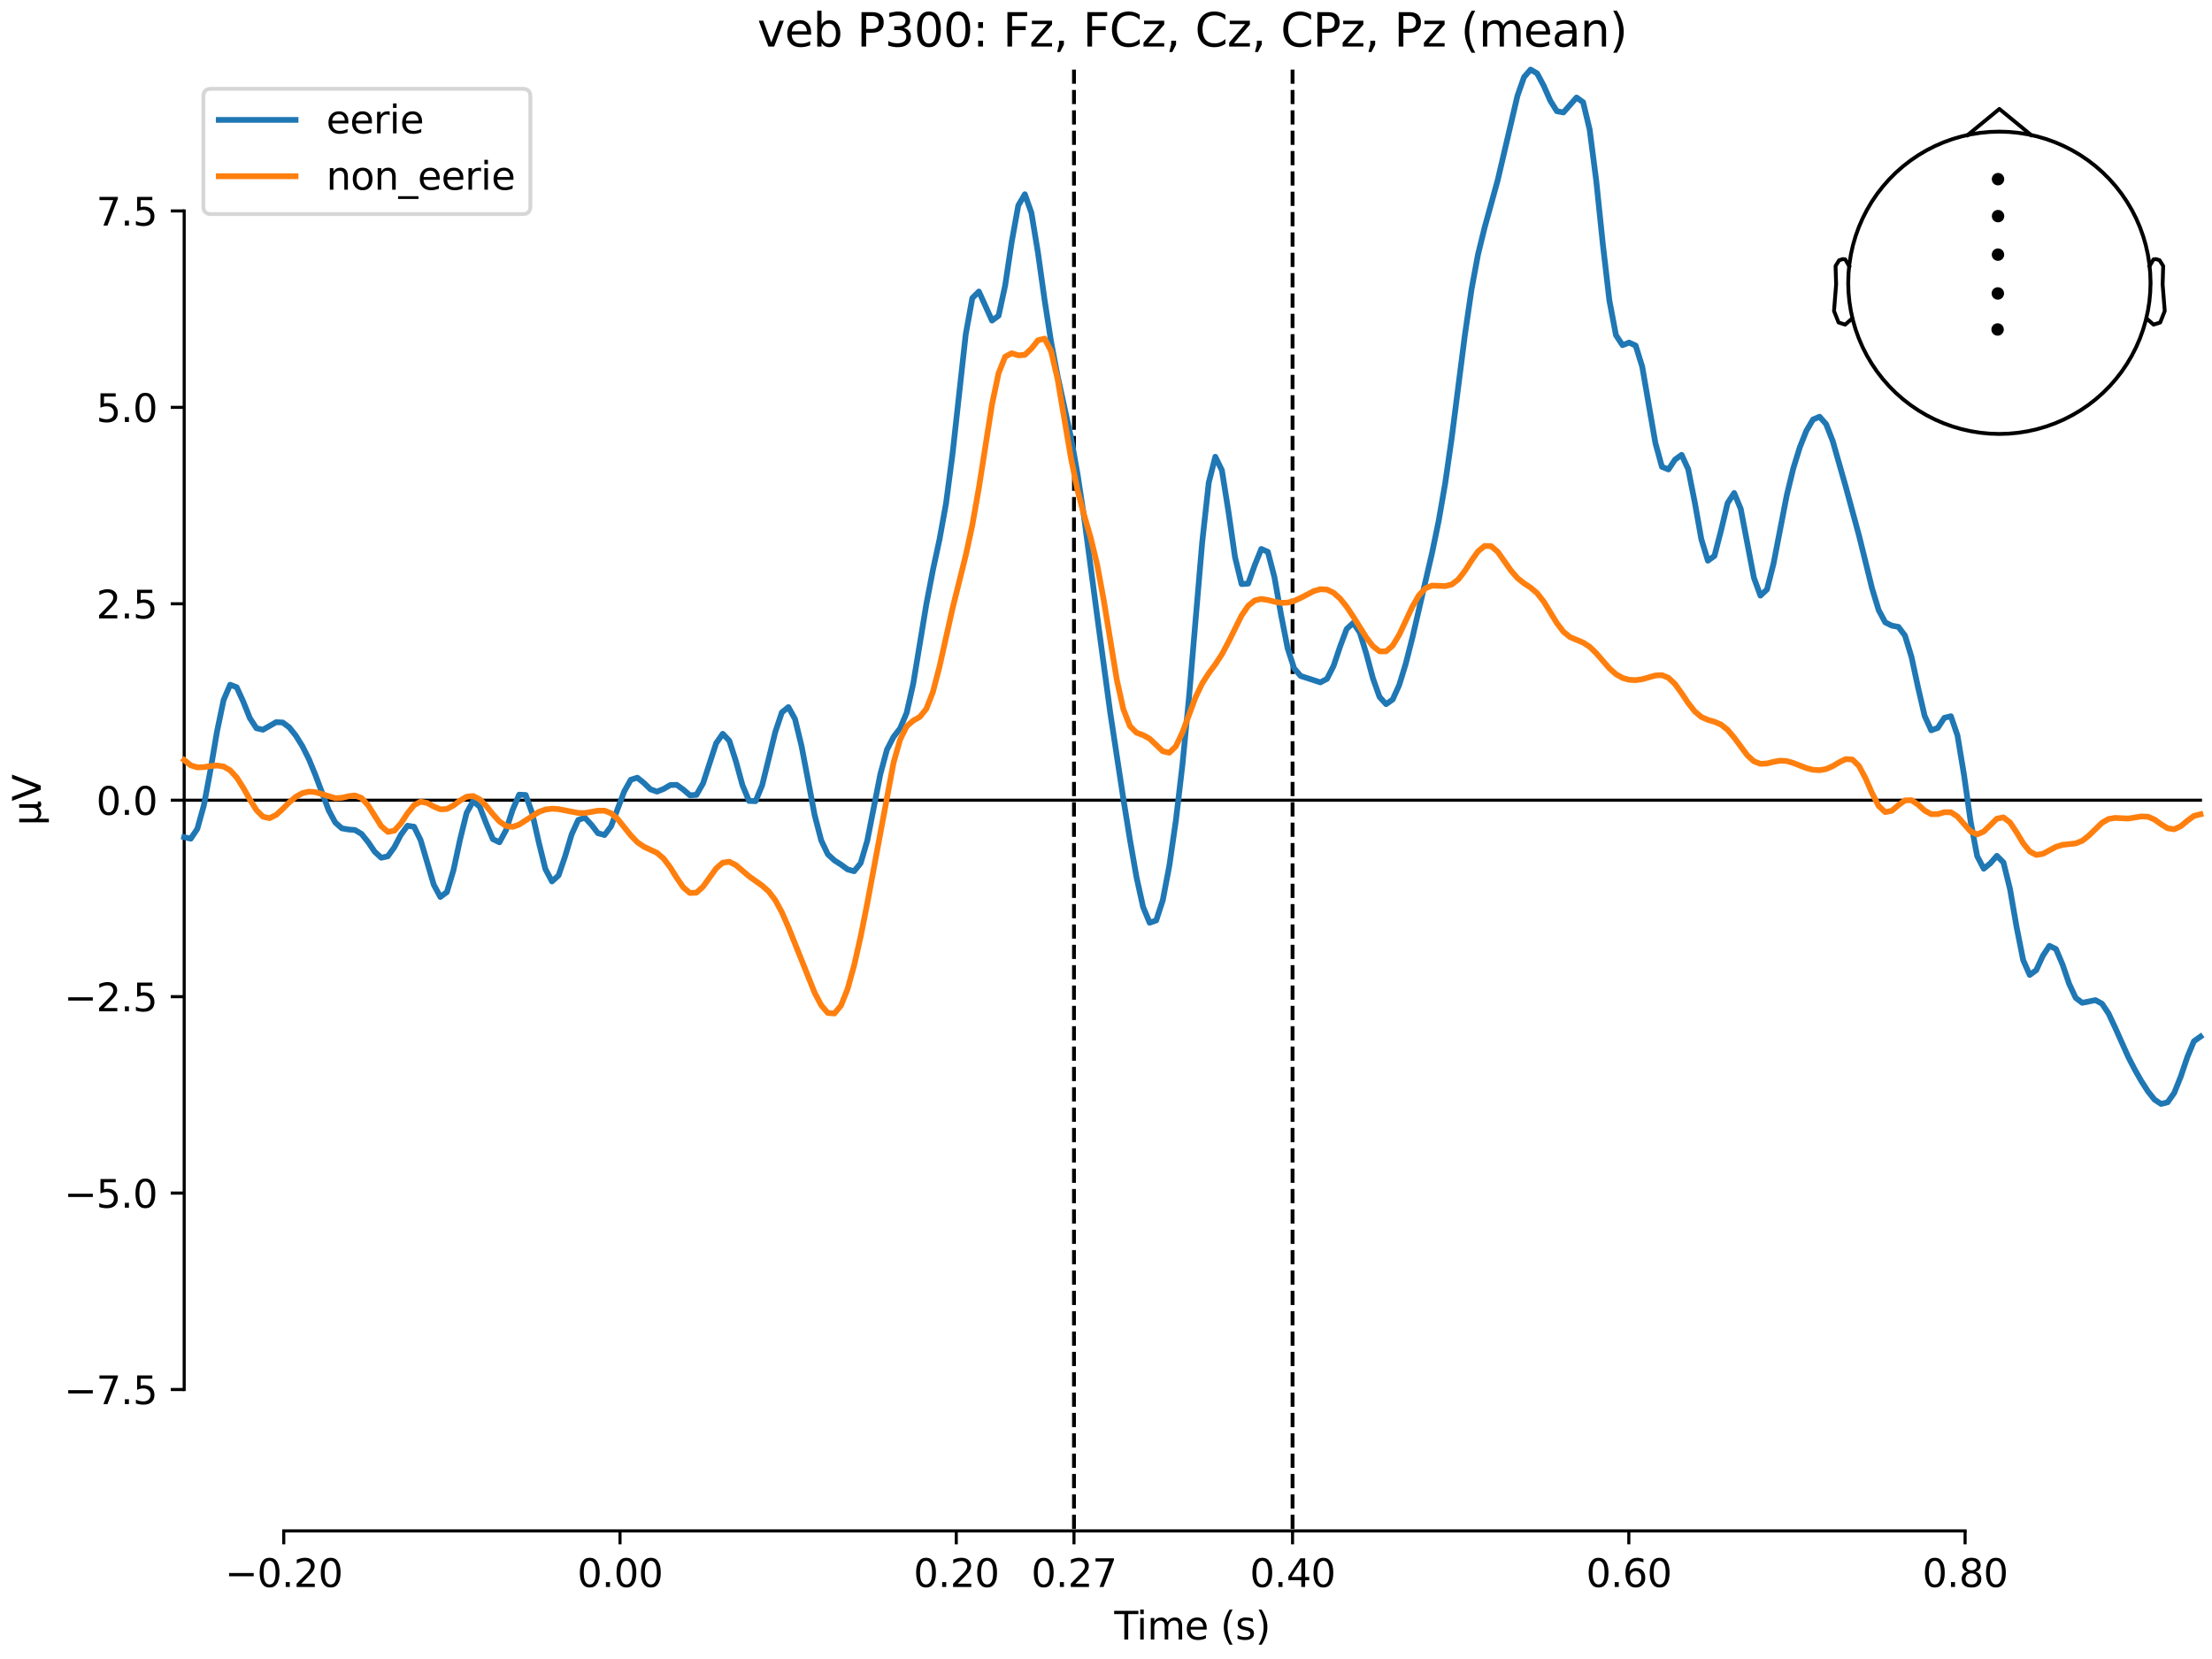 <?xml version="1.0" encoding="utf-8" standalone="no"?>
<!DOCTYPE svg PUBLIC "-//W3C//DTD SVG 1.1//EN"
  "http://www.w3.org/Graphics/SVG/1.1/DTD/svg11.dtd">
<svg xmlns:xlink="http://www.w3.org/1999/xlink" width="576pt" height="432pt" viewBox="0 0 576 432" xmlns="http://www.w3.org/2000/svg" version="1.1">
 <defs>
  <style type="text/css">*{stroke-linejoin: round; stroke-linecap: butt}</style>
 </defs>
 <g id="figure_1">
  <g id="patch_1">
   <path d="M 0 432 
L 576 432 
L 576 0 
L 0 0 
z
" style="fill: #ffffff"/>
  </g>
  <g id="axes_1">
   <g id="patch_2">
    <path d="M 47.961 398.644 
L 573 398.644 
L 573 18.118 
L 47.961 18.118 
L 47.961 398.644 
z
" style="fill: none; opacity: 0"/>
   </g>
   <g id="patch_3">
    <path d="M 47.961 361.828 
L 47.961 54.934 
" style="fill: none; stroke: #000000; stroke-width: 0.8; stroke-linejoin: miter; stroke-linecap: square"/>
   </g>
   <g id="LineCollection_1">
    <path d="M 279.662 18.118 
L 279.662 398.644 
" clip-path="url(#p886159ff89)" style="fill: none; stroke-dasharray: 3.7,1.6; stroke-dashoffset: 0; stroke: #000000"/>
    <path d="M 336.578 18.118 
L 336.578 398.644 
" clip-path="url(#p886159ff89)" style="fill: none; stroke-dasharray: 3.7,1.6; stroke-dashoffset: 0; stroke: #000000"/>
   </g>
   <g id="matplotlib.axis_1">
    <g id="xtick_1">
     <g id="line2d_1">
      <defs>
       <path id="m5754cf9b19" d="M 0 0 
L 0 3.5 
" style="stroke: #000000; stroke-width: 0.8"/>
      </defs>
      <g>
       <use xlink:href="#m5754cf9b19" x="73.888" y="398.644" style="stroke: #000000; stroke-width: 0.8"/>
      </g>
     </g>
     <g id="text_1">
      <!-- −0.20 -->
      <g transform="translate(58.566 413.242) scale(0.1 -0.1)">
       <defs>
        <path id="DejaVuSans-2212" d="M 678 2272 
L 4684 2272 
L 4684 1741 
L 678 1741 
L 678 2272 
z
" transform="scale(0.016)"/>
        <path id="DejaVuSans-30" d="M 2034 4250 
Q 1547 4250 1301 3770 
Q 1056 3291 1056 2328 
Q 1056 1369 1301 889 
Q 1547 409 2034 409 
Q 2525 409 2770 889 
Q 3016 1369 3016 2328 
Q 3016 3291 2770 3770 
Q 2525 4250 2034 4250 
z
M 2034 4750 
Q 2819 4750 3233 4129 
Q 3647 3509 3647 2328 
Q 3647 1150 3233 529 
Q 2819 -91 2034 -91 
Q 1250 -91 836 529 
Q 422 1150 422 2328 
Q 422 3509 836 4129 
Q 1250 4750 2034 4750 
z
" transform="scale(0.016)"/>
        <path id="DejaVuSans-2e" d="M 684 794 
L 1344 794 
L 1344 0 
L 684 0 
L 684 794 
z
" transform="scale(0.016)"/>
        <path id="DejaVuSans-32" d="M 1228 531 
L 3431 531 
L 3431 0 
L 469 0 
L 469 531 
Q 828 903 1448 1529 
Q 2069 2156 2228 2338 
Q 2531 2678 2651 2914 
Q 2772 3150 2772 3378 
Q 2772 3750 2511 3984 
Q 2250 4219 1831 4219 
Q 1534 4219 1204 4116 
Q 875 4013 500 3803 
L 500 4441 
Q 881 4594 1212 4672 
Q 1544 4750 1819 4750 
Q 2544 4750 2975 4387 
Q 3406 4025 3406 3419 
Q 3406 3131 3298 2873 
Q 3191 2616 2906 2266 
Q 2828 2175 2409 1742 
Q 1991 1309 1228 531 
z
" transform="scale(0.016)"/>
       </defs>
       <use xlink:href="#DejaVuSans-2212"/>
       <use xlink:href="#DejaVuSans-30" transform="translate(83.789 0)"/>
       <use xlink:href="#DejaVuSans-2e" transform="translate(147.412 0)"/>
       <use xlink:href="#DejaVuSans-32" transform="translate(179.199 0)"/>
       <use xlink:href="#DejaVuSans-30" transform="translate(242.822 0)"/>
      </g>
     </g>
    </g>
    <g id="xtick_2">
     <g id="line2d_2">
      <g>
       <use xlink:href="#m5754cf9b19" x="161.452" y="398.644" style="stroke: #000000; stroke-width: 0.8"/>
      </g>
     </g>
     <g id="text_2">
      <!-- 0.00 -->
      <g transform="translate(150.319 413.242) scale(0.1 -0.1)">
       <use xlink:href="#DejaVuSans-30"/>
       <use xlink:href="#DejaVuSans-2e" transform="translate(63.623 0)"/>
       <use xlink:href="#DejaVuSans-30" transform="translate(95.41 0)"/>
       <use xlink:href="#DejaVuSans-30" transform="translate(159.033 0)"/>
      </g>
     </g>
    </g>
    <g id="xtick_3">
     <g id="line2d_3">
      <g>
       <use xlink:href="#m5754cf9b19" x="249.015" y="398.644" style="stroke: #000000; stroke-width: 0.8"/>
      </g>
     </g>
     <g id="text_3">
      <!-- 0.20 -->
      <g transform="translate(237.882 413.242) scale(0.1 -0.1)">
       <use xlink:href="#DejaVuSans-30"/>
       <use xlink:href="#DejaVuSans-2e" transform="translate(63.623 0)"/>
       <use xlink:href="#DejaVuSans-32" transform="translate(95.41 0)"/>
       <use xlink:href="#DejaVuSans-30" transform="translate(159.033 0)"/>
      </g>
     </g>
    </g>
    <g id="xtick_4">
     <g id="line2d_4">
      <g>
       <use xlink:href="#m5754cf9b19" x="279.662" y="398.644" style="stroke: #000000; stroke-width: 0.8"/>
      </g>
     </g>
     <g id="text_4">
      <!-- 0.27 -->
      <g transform="translate(268.529 413.242) scale(0.1 -0.1)">
       <defs>
        <path id="DejaVuSans-37" d="M 525 4666 
L 3525 4666 
L 3525 4397 
L 1831 0 
L 1172 0 
L 2766 4134 
L 525 4134 
L 525 4666 
z
" transform="scale(0.016)"/>
       </defs>
       <use xlink:href="#DejaVuSans-30"/>
       <use xlink:href="#DejaVuSans-2e" transform="translate(63.623 0)"/>
       <use xlink:href="#DejaVuSans-32" transform="translate(95.41 0)"/>
       <use xlink:href="#DejaVuSans-37" transform="translate(159.033 0)"/>
      </g>
     </g>
    </g>
    <g id="xtick_5">
     <g id="line2d_5">
      <g>
       <use xlink:href="#m5754cf9b19" x="336.578" y="398.644" style="stroke: #000000; stroke-width: 0.8"/>
      </g>
     </g>
     <g id="text_5">
      <!-- 0.40 -->
      <g transform="translate(325.446 413.242) scale(0.1 -0.1)">
       <defs>
        <path id="DejaVuSans-34" d="M 2419 4116 
L 825 1625 
L 2419 1625 
L 2419 4116 
z
M 2253 4666 
L 3047 4666 
L 3047 1625 
L 3713 1625 
L 3713 1100 
L 3047 1100 
L 3047 0 
L 2419 0 
L 2419 1100 
L 313 1100 
L 313 1709 
L 2253 4666 
z
" transform="scale(0.016)"/>
       </defs>
       <use xlink:href="#DejaVuSans-30"/>
       <use xlink:href="#DejaVuSans-2e" transform="translate(63.623 0)"/>
       <use xlink:href="#DejaVuSans-34" transform="translate(95.41 0)"/>
       <use xlink:href="#DejaVuSans-30" transform="translate(159.033 0)"/>
      </g>
     </g>
    </g>
    <g id="xtick_6">
     <g id="line2d_6">
      <g>
       <use xlink:href="#m5754cf9b19" x="424.142" y="398.644" style="stroke: #000000; stroke-width: 0.8"/>
      </g>
     </g>
     <g id="text_6">
      <!-- 0.60 -->
      <g transform="translate(413.009 413.242) scale(0.1 -0.1)">
       <defs>
        <path id="DejaVuSans-36" d="M 2113 2584 
Q 1688 2584 1439 2293 
Q 1191 2003 1191 1497 
Q 1191 994 1439 701 
Q 1688 409 2113 409 
Q 2538 409 2786 701 
Q 3034 994 3034 1497 
Q 3034 2003 2786 2293 
Q 2538 2584 2113 2584 
z
M 3366 4563 
L 3366 3988 
Q 3128 4100 2886 4159 
Q 2644 4219 2406 4219 
Q 1781 4219 1451 3797 
Q 1122 3375 1075 2522 
Q 1259 2794 1537 2939 
Q 1816 3084 2150 3084 
Q 2853 3084 3261 2657 
Q 3669 2231 3669 1497 
Q 3669 778 3244 343 
Q 2819 -91 2113 -91 
Q 1303 -91 875 529 
Q 447 1150 447 2328 
Q 447 3434 972 4092 
Q 1497 4750 2381 4750 
Q 2619 4750 2861 4703 
Q 3103 4656 3366 4563 
z
" transform="scale(0.016)"/>
       </defs>
       <use xlink:href="#DejaVuSans-30"/>
       <use xlink:href="#DejaVuSans-2e" transform="translate(63.623 0)"/>
       <use xlink:href="#DejaVuSans-36" transform="translate(95.41 0)"/>
       <use xlink:href="#DejaVuSans-30" transform="translate(159.033 0)"/>
      </g>
     </g>
    </g>
    <g id="xtick_7">
     <g id="line2d_7">
      <g>
       <use xlink:href="#m5754cf9b19" x="511.705" y="398.644" style="stroke: #000000; stroke-width: 0.8"/>
      </g>
     </g>
     <g id="text_7">
      <!-- 0.80 -->
      <g transform="translate(500.573 413.242) scale(0.1 -0.1)">
       <defs>
        <path id="DejaVuSans-38" d="M 2034 2216 
Q 1584 2216 1326 1975 
Q 1069 1734 1069 1313 
Q 1069 891 1326 650 
Q 1584 409 2034 409 
Q 2484 409 2743 651 
Q 3003 894 3003 1313 
Q 3003 1734 2745 1975 
Q 2488 2216 2034 2216 
z
M 1403 2484 
Q 997 2584 770 2862 
Q 544 3141 544 3541 
Q 544 4100 942 4425 
Q 1341 4750 2034 4750 
Q 2731 4750 3128 4425 
Q 3525 4100 3525 3541 
Q 3525 3141 3298 2862 
Q 3072 2584 2669 2484 
Q 3125 2378 3379 2068 
Q 3634 1759 3634 1313 
Q 3634 634 3220 271 
Q 2806 -91 2034 -91 
Q 1263 -91 848 271 
Q 434 634 434 1313 
Q 434 1759 690 2068 
Q 947 2378 1403 2484 
z
M 1172 3481 
Q 1172 3119 1398 2916 
Q 1625 2713 2034 2713 
Q 2441 2713 2670 2916 
Q 2900 3119 2900 3481 
Q 2900 3844 2670 4047 
Q 2441 4250 2034 4250 
Q 1625 4250 1398 4047 
Q 1172 3844 1172 3481 
z
" transform="scale(0.016)"/>
       </defs>
       <use xlink:href="#DejaVuSans-30"/>
       <use xlink:href="#DejaVuSans-2e" transform="translate(63.623 0)"/>
       <use xlink:href="#DejaVuSans-38" transform="translate(95.41 0)"/>
       <use xlink:href="#DejaVuSans-30" transform="translate(159.033 0)"/>
      </g>
     </g>
    </g>
    <g id="text_8">
     <!-- Time (s) -->
     <g transform="translate(290.152 426.92) scale(0.1 -0.1)">
      <defs>
       <path id="DejaVuSans-54" d="M -19 4666 
L 3928 4666 
L 3928 4134 
L 2272 4134 
L 2272 0 
L 1638 0 
L 1638 4134 
L -19 4134 
L -19 4666 
z
" transform="scale(0.016)"/>
       <path id="DejaVuSans-69" d="M 603 3500 
L 1178 3500 
L 1178 0 
L 603 0 
L 603 3500 
z
M 603 4863 
L 1178 4863 
L 1178 4134 
L 603 4134 
L 603 4863 
z
" transform="scale(0.016)"/>
       <path id="DejaVuSans-6d" d="M 3328 2828 
Q 3544 3216 3844 3400 
Q 4144 3584 4550 3584 
Q 5097 3584 5394 3201 
Q 5691 2819 5691 2113 
L 5691 0 
L 5113 0 
L 5113 2094 
Q 5113 2597 4934 2840 
Q 4756 3084 4391 3084 
Q 3944 3084 3684 2787 
Q 3425 2491 3425 1978 
L 3425 0 
L 2847 0 
L 2847 2094 
Q 2847 2600 2669 2842 
Q 2491 3084 2119 3084 
Q 1678 3084 1418 2786 
Q 1159 2488 1159 1978 
L 1159 0 
L 581 0 
L 581 3500 
L 1159 3500 
L 1159 2956 
Q 1356 3278 1631 3431 
Q 1906 3584 2284 3584 
Q 2666 3584 2933 3390 
Q 3200 3197 3328 2828 
z
" transform="scale(0.016)"/>
       <path id="DejaVuSans-65" d="M 3597 1894 
L 3597 1613 
L 953 1613 
Q 991 1019 1311 708 
Q 1631 397 2203 397 
Q 2534 397 2845 478 
Q 3156 559 3463 722 
L 3463 178 
Q 3153 47 2828 -22 
Q 2503 -91 2169 -91 
Q 1331 -91 842 396 
Q 353 884 353 1716 
Q 353 2575 817 3079 
Q 1281 3584 2069 3584 
Q 2775 3584 3186 3129 
Q 3597 2675 3597 1894 
z
M 3022 2063 
Q 3016 2534 2758 2815 
Q 2500 3097 2075 3097 
Q 1594 3097 1305 2825 
Q 1016 2553 972 2059 
L 3022 2063 
z
" transform="scale(0.016)"/>
       <path id="DejaVuSans-20" transform="scale(0.016)"/>
       <path id="DejaVuSans-28" d="M 1984 4856 
Q 1566 4138 1362 3434 
Q 1159 2731 1159 2009 
Q 1159 1288 1364 580 
Q 1569 -128 1984 -844 
L 1484 -844 
Q 1016 -109 783 600 
Q 550 1309 550 2009 
Q 550 2706 781 3412 
Q 1013 4119 1484 4856 
L 1984 4856 
z
" transform="scale(0.016)"/>
       <path id="DejaVuSans-73" d="M 2834 3397 
L 2834 2853 
Q 2591 2978 2328 3040 
Q 2066 3103 1784 3103 
Q 1356 3103 1142 2972 
Q 928 2841 928 2578 
Q 928 2378 1081 2264 
Q 1234 2150 1697 2047 
L 1894 2003 
Q 2506 1872 2764 1633 
Q 3022 1394 3022 966 
Q 3022 478 2636 193 
Q 2250 -91 1575 -91 
Q 1294 -91 989 -36 
Q 684 19 347 128 
L 347 722 
Q 666 556 975 473 
Q 1284 391 1588 391 
Q 1994 391 2212 530 
Q 2431 669 2431 922 
Q 2431 1156 2273 1281 
Q 2116 1406 1581 1522 
L 1381 1569 
Q 847 1681 609 1914 
Q 372 2147 372 2553 
Q 372 3047 722 3315 
Q 1072 3584 1716 3584 
Q 2034 3584 2315 3537 
Q 2597 3491 2834 3397 
z
" transform="scale(0.016)"/>
       <path id="DejaVuSans-29" d="M 513 4856 
L 1013 4856 
Q 1481 4119 1714 3412 
Q 1947 2706 1947 2009 
Q 1947 1309 1714 600 
Q 1481 -109 1013 -844 
L 513 -844 
Q 928 -128 1133 580 
Q 1338 1288 1338 2009 
Q 1338 2731 1133 3434 
Q 928 4138 513 4856 
z
" transform="scale(0.016)"/>
      </defs>
      <use xlink:href="#DejaVuSans-54"/>
      <use xlink:href="#DejaVuSans-69" transform="translate(57.959 0)"/>
      <use xlink:href="#DejaVuSans-6d" transform="translate(85.742 0)"/>
      <use xlink:href="#DejaVuSans-65" transform="translate(183.154 0)"/>
      <use xlink:href="#DejaVuSans-20" transform="translate(244.678 0)"/>
      <use xlink:href="#DejaVuSans-28" transform="translate(276.465 0)"/>
      <use xlink:href="#DejaVuSans-73" transform="translate(315.479 0)"/>
      <use xlink:href="#DejaVuSans-29" transform="translate(367.578 0)"/>
     </g>
    </g>
   </g>
   <g id="matplotlib.axis_2">
    <g id="ytick_1">
     <g id="line2d_8">
      <defs>
       <path id="m8821149fb8" d="M 0 0 
L -3.5 0 
" style="stroke: #000000; stroke-width: 0.8"/>
      </defs>
      <g>
       <use xlink:href="#m8821149fb8" x="47.961" y="361.828" style="stroke: #000000; stroke-width: 0.8"/>
      </g>
     </g>
     <g id="text_9">
      <!-- −7.5 -->
      <g transform="translate(16.678 365.628) scale(0.1 -0.1)">
       <defs>
        <path id="DejaVuSans-35" d="M 691 4666 
L 3169 4666 
L 3169 4134 
L 1269 4134 
L 1269 2991 
Q 1406 3038 1543 3061 
Q 1681 3084 1819 3084 
Q 2600 3084 3056 2656 
Q 3513 2228 3513 1497 
Q 3513 744 3044 326 
Q 2575 -91 1722 -91 
Q 1428 -91 1123 -41 
Q 819 9 494 109 
L 494 744 
Q 775 591 1075 516 
Q 1375 441 1709 441 
Q 2250 441 2565 725 
Q 2881 1009 2881 1497 
Q 2881 1984 2565 2268 
Q 2250 2553 1709 2553 
Q 1456 2553 1204 2497 
Q 953 2441 691 2322 
L 691 4666 
z
" transform="scale(0.016)"/>
       </defs>
       <use xlink:href="#DejaVuSans-2212"/>
       <use xlink:href="#DejaVuSans-37" transform="translate(83.789 0)"/>
       <use xlink:href="#DejaVuSans-2e" transform="translate(147.412 0)"/>
       <use xlink:href="#DejaVuSans-35" transform="translate(179.199 0)"/>
      </g>
     </g>
    </g>
    <g id="ytick_2">
     <g id="line2d_9">
      <g>
       <use xlink:href="#m8821149fb8" x="47.961" y="310.679" style="stroke: #000000; stroke-width: 0.8"/>
      </g>
     </g>
     <g id="text_10">
      <!-- −5.0 -->
      <g transform="translate(16.678 314.478) scale(0.1 -0.1)">
       <use xlink:href="#DejaVuSans-2212"/>
       <use xlink:href="#DejaVuSans-35" transform="translate(83.789 0)"/>
       <use xlink:href="#DejaVuSans-2e" transform="translate(147.412 0)"/>
       <use xlink:href="#DejaVuSans-30" transform="translate(179.199 0)"/>
      </g>
     </g>
    </g>
    <g id="ytick_3">
     <g id="line2d_10">
      <g>
       <use xlink:href="#m8821149fb8" x="47.961" y="259.53" style="stroke: #000000; stroke-width: 0.8"/>
      </g>
     </g>
     <g id="text_11">
      <!-- −2.5 -->
      <g transform="translate(16.678 263.329) scale(0.1 -0.1)">
       <use xlink:href="#DejaVuSans-2212"/>
       <use xlink:href="#DejaVuSans-32" transform="translate(83.789 0)"/>
       <use xlink:href="#DejaVuSans-2e" transform="translate(147.412 0)"/>
       <use xlink:href="#DejaVuSans-35" transform="translate(179.199 0)"/>
      </g>
     </g>
    </g>
    <g id="ytick_4">
     <g id="line2d_11">
      <g>
       <use xlink:href="#m8821149fb8" x="47.961" y="208.381" style="stroke: #000000; stroke-width: 0.8"/>
      </g>
     </g>
     <g id="text_12">
      <!-- 0.0 -->
      <g transform="translate(25.058 212.18) scale(0.1 -0.1)">
       <use xlink:href="#DejaVuSans-30"/>
       <use xlink:href="#DejaVuSans-2e" transform="translate(63.623 0)"/>
       <use xlink:href="#DejaVuSans-30" transform="translate(95.41 0)"/>
      </g>
     </g>
    </g>
    <g id="ytick_5">
     <g id="line2d_12">
      <g>
       <use xlink:href="#m8821149fb8" x="47.961" y="157.232" style="stroke: #000000; stroke-width: 0.8"/>
      </g>
     </g>
     <g id="text_13">
      <!-- 2.5 -->
      <g transform="translate(25.058 161.031) scale(0.1 -0.1)">
       <use xlink:href="#DejaVuSans-32"/>
       <use xlink:href="#DejaVuSans-2e" transform="translate(63.623 0)"/>
       <use xlink:href="#DejaVuSans-35" transform="translate(95.41 0)"/>
      </g>
     </g>
    </g>
    <g id="ytick_6">
     <g id="line2d_13">
      <g>
       <use xlink:href="#m8821149fb8" x="47.961" y="106.083" style="stroke: #000000; stroke-width: 0.8"/>
      </g>
     </g>
     <g id="text_14">
      <!-- 5.0 -->
      <g transform="translate(25.058 109.882) scale(0.1 -0.1)">
       <use xlink:href="#DejaVuSans-35"/>
       <use xlink:href="#DejaVuSans-2e" transform="translate(63.623 0)"/>
       <use xlink:href="#DejaVuSans-30" transform="translate(95.41 0)"/>
      </g>
     </g>
    </g>
    <g id="ytick_7">
     <g id="line2d_14">
      <g>
       <use xlink:href="#m8821149fb8" x="47.961" y="54.934" style="stroke: #000000; stroke-width: 0.8"/>
      </g>
     </g>
     <g id="text_15">
      <!-- 7.5 -->
      <g transform="translate(25.058 58.733) scale(0.1 -0.1)">
       <use xlink:href="#DejaVuSans-37"/>
       <use xlink:href="#DejaVuSans-2e" transform="translate(63.623 0)"/>
       <use xlink:href="#DejaVuSans-35" transform="translate(95.41 0)"/>
      </g>
     </g>
    </g>
    <g id="text_16">
     <!-- µV -->
     <g transform="translate(10.599 214.982) rotate(-90) scale(0.1 -0.1)">
      <defs>
       <path id="DejaVuSans-b5" d="M 544 -1331 
L 544 3500 
L 1119 3500 
L 1119 1325 
Q 1119 872 1334 640 
Q 1550 409 1972 409 
Q 2434 409 2667 671 
Q 2900 934 2900 1459 
L 2900 3500 
L 3475 3500 
L 3475 806 
Q 3475 619 3529 530 
Q 3584 441 3700 441 
Q 3728 441 3778 458 
Q 3828 475 3916 513 
L 3916 50 
Q 3788 -22 3673 -56 
Q 3559 -91 3450 -91 
Q 3234 -91 3106 31 
Q 2978 153 2931 403 
Q 2775 156 2548 32 
Q 2322 -91 2016 -91 
Q 1697 -91 1473 31 
Q 1250 153 1119 397 
L 1119 -1331 
L 544 -1331 
z
" transform="scale(0.016)"/>
       <path id="DejaVuSans-56" d="M 1831 0 
L 50 4666 
L 709 4666 
L 2188 738 
L 3669 4666 
L 4325 4666 
L 2547 0 
L 1831 0 
z
" transform="scale(0.016)"/>
      </defs>
      <use xlink:href="#DejaVuSans-b5"/>
      <use xlink:href="#DejaVuSans-56" transform="translate(63.623 0)"/>
     </g>
    </g>
   </g>
   <g id="patch_4">
    <path d="M 73.888 398.644 
L 511.705 398.644 
" style="fill: none; stroke: #000000; stroke-width: 0.8; stroke-linejoin: miter; stroke-linecap: square"/>
   </g>
   <g id="patch_5">
    <path d="M 47.961 208.381 
L 573 208.381 
" style="fill: none; stroke: #000000; stroke-width: 0.8; stroke-linejoin: miter; stroke-linecap: square"/>
   </g>
   <g id="text_17">
    <!-- veb P300: Fz, FCz, Cz, CPz, Pz (mean) -->
    <g transform="translate(197.212 12.118) scale(0.12 -0.12)">
     <defs>
      <path id="DejaVuSans-76" d="M 191 3500 
L 800 3500 
L 1894 563 
L 2988 3500 
L 3597 3500 
L 2284 0 
L 1503 0 
L 191 3500 
z
" transform="scale(0.016)"/>
      <path id="DejaVuSans-62" d="M 3116 1747 
Q 3116 2381 2855 2742 
Q 2594 3103 2138 3103 
Q 1681 3103 1420 2742 
Q 1159 2381 1159 1747 
Q 1159 1113 1420 752 
Q 1681 391 2138 391 
Q 2594 391 2855 752 
Q 3116 1113 3116 1747 
z
M 1159 2969 
Q 1341 3281 1617 3432 
Q 1894 3584 2278 3584 
Q 2916 3584 3314 3078 
Q 3713 2572 3713 1747 
Q 3713 922 3314 415 
Q 2916 -91 2278 -91 
Q 1894 -91 1617 61 
Q 1341 213 1159 525 
L 1159 0 
L 581 0 
L 581 4863 
L 1159 4863 
L 1159 2969 
z
" transform="scale(0.016)"/>
      <path id="DejaVuSans-50" d="M 1259 4147 
L 1259 2394 
L 2053 2394 
Q 2494 2394 2734 2622 
Q 2975 2850 2975 3272 
Q 2975 3691 2734 3919 
Q 2494 4147 2053 4147 
L 1259 4147 
z
M 628 4666 
L 2053 4666 
Q 2838 4666 3239 4311 
Q 3641 3956 3641 3272 
Q 3641 2581 3239 2228 
Q 2838 1875 2053 1875 
L 1259 1875 
L 1259 0 
L 628 0 
L 628 4666 
z
" transform="scale(0.016)"/>
      <path id="DejaVuSans-33" d="M 2597 2516 
Q 3050 2419 3304 2112 
Q 3559 1806 3559 1356 
Q 3559 666 3084 287 
Q 2609 -91 1734 -91 
Q 1441 -91 1130 -33 
Q 819 25 488 141 
L 488 750 
Q 750 597 1062 519 
Q 1375 441 1716 441 
Q 2309 441 2620 675 
Q 2931 909 2931 1356 
Q 2931 1769 2642 2001 
Q 2353 2234 1838 2234 
L 1294 2234 
L 1294 2753 
L 1863 2753 
Q 2328 2753 2575 2939 
Q 2822 3125 2822 3475 
Q 2822 3834 2567 4026 
Q 2313 4219 1838 4219 
Q 1578 4219 1281 4162 
Q 984 4106 628 3988 
L 628 4550 
Q 988 4650 1302 4700 
Q 1616 4750 1894 4750 
Q 2613 4750 3031 4423 
Q 3450 4097 3450 3541 
Q 3450 3153 3228 2886 
Q 3006 2619 2597 2516 
z
" transform="scale(0.016)"/>
      <path id="DejaVuSans-3a" d="M 750 794 
L 1409 794 
L 1409 0 
L 750 0 
L 750 794 
z
M 750 3309 
L 1409 3309 
L 1409 2516 
L 750 2516 
L 750 3309 
z
" transform="scale(0.016)"/>
      <path id="DejaVuSans-46" d="M 628 4666 
L 3309 4666 
L 3309 4134 
L 1259 4134 
L 1259 2759 
L 3109 2759 
L 3109 2228 
L 1259 2228 
L 1259 0 
L 628 0 
L 628 4666 
z
" transform="scale(0.016)"/>
      <path id="DejaVuSans-7a" d="M 353 3500 
L 3084 3500 
L 3084 2975 
L 922 459 
L 3084 459 
L 3084 0 
L 275 0 
L 275 525 
L 2438 3041 
L 353 3041 
L 353 3500 
z
" transform="scale(0.016)"/>
      <path id="DejaVuSans-2c" d="M 750 794 
L 1409 794 
L 1409 256 
L 897 -744 
L 494 -744 
L 750 256 
L 750 794 
z
" transform="scale(0.016)"/>
      <path id="DejaVuSans-43" d="M 4122 4306 
L 4122 3641 
Q 3803 3938 3442 4084 
Q 3081 4231 2675 4231 
Q 1875 4231 1450 3742 
Q 1025 3253 1025 2328 
Q 1025 1406 1450 917 
Q 1875 428 2675 428 
Q 3081 428 3442 575 
Q 3803 722 4122 1019 
L 4122 359 
Q 3791 134 3420 21 
Q 3050 -91 2638 -91 
Q 1578 -91 968 557 
Q 359 1206 359 2328 
Q 359 3453 968 4101 
Q 1578 4750 2638 4750 
Q 3056 4750 3426 4639 
Q 3797 4528 4122 4306 
z
" transform="scale(0.016)"/>
      <path id="DejaVuSans-61" d="M 2194 1759 
Q 1497 1759 1228 1600 
Q 959 1441 959 1056 
Q 959 750 1161 570 
Q 1363 391 1709 391 
Q 2188 391 2477 730 
Q 2766 1069 2766 1631 
L 2766 1759 
L 2194 1759 
z
M 3341 1997 
L 3341 0 
L 2766 0 
L 2766 531 
Q 2569 213 2275 61 
Q 1981 -91 1556 -91 
Q 1019 -91 701 211 
Q 384 513 384 1019 
Q 384 1609 779 1909 
Q 1175 2209 1959 2209 
L 2766 2209 
L 2766 2266 
Q 2766 2663 2505 2880 
Q 2244 3097 1772 3097 
Q 1472 3097 1187 3025 
Q 903 2953 641 2809 
L 641 3341 
Q 956 3463 1253 3523 
Q 1550 3584 1831 3584 
Q 2591 3584 2966 3190 
Q 3341 2797 3341 1997 
z
" transform="scale(0.016)"/>
      <path id="DejaVuSans-6e" d="M 3513 2113 
L 3513 0 
L 2938 0 
L 2938 2094 
Q 2938 2591 2744 2837 
Q 2550 3084 2163 3084 
Q 1697 3084 1428 2787 
Q 1159 2491 1159 1978 
L 1159 0 
L 581 0 
L 581 3500 
L 1159 3500 
L 1159 2956 
Q 1366 3272 1645 3428 
Q 1925 3584 2291 3584 
Q 2894 3584 3203 3211 
Q 3513 2838 3513 2113 
z
" transform="scale(0.016)"/>
     </defs>
     <use xlink:href="#DejaVuSans-76"/>
     <use xlink:href="#DejaVuSans-65" transform="translate(59.18 0)"/>
     <use xlink:href="#DejaVuSans-62" transform="translate(120.703 0)"/>
     <use xlink:href="#DejaVuSans-20" transform="translate(184.18 0)"/>
     <use xlink:href="#DejaVuSans-50" transform="translate(215.967 0)"/>
     <use xlink:href="#DejaVuSans-33" transform="translate(276.27 0)"/>
     <use xlink:href="#DejaVuSans-30" transform="translate(339.893 0)"/>
     <use xlink:href="#DejaVuSans-30" transform="translate(403.516 0)"/>
     <use xlink:href="#DejaVuSans-3a" transform="translate(467.139 0)"/>
     <use xlink:href="#DejaVuSans-20" transform="translate(500.83 0)"/>
     <use xlink:href="#DejaVuSans-46" transform="translate(532.617 0)"/>
     <use xlink:href="#DejaVuSans-7a" transform="translate(590.137 0)"/>
     <use xlink:href="#DejaVuSans-2c" transform="translate(642.627 0)"/>
     <use xlink:href="#DejaVuSans-20" transform="translate(674.414 0)"/>
     <use xlink:href="#DejaVuSans-46" transform="translate(706.201 0)"/>
     <use xlink:href="#DejaVuSans-43" transform="translate(763.721 0)"/>
     <use xlink:href="#DejaVuSans-7a" transform="translate(833.545 0)"/>
     <use xlink:href="#DejaVuSans-2c" transform="translate(886.035 0)"/>
     <use xlink:href="#DejaVuSans-20" transform="translate(917.822 0)"/>
     <use xlink:href="#DejaVuSans-43" transform="translate(949.609 0)"/>
     <use xlink:href="#DejaVuSans-7a" transform="translate(1019.434 0)"/>
     <use xlink:href="#DejaVuSans-2c" transform="translate(1071.924 0)"/>
     <use xlink:href="#DejaVuSans-20" transform="translate(1103.711 0)"/>
     <use xlink:href="#DejaVuSans-43" transform="translate(1135.498 0)"/>
     <use xlink:href="#DejaVuSans-50" transform="translate(1205.322 0)"/>
     <use xlink:href="#DejaVuSans-7a" transform="translate(1265.625 0)"/>
     <use xlink:href="#DejaVuSans-2c" transform="translate(1318.115 0)"/>
     <use xlink:href="#DejaVuSans-20" transform="translate(1349.902 0)"/>
     <use xlink:href="#DejaVuSans-50" transform="translate(1381.689 0)"/>
     <use xlink:href="#DejaVuSans-7a" transform="translate(1441.992 0)"/>
     <use xlink:href="#DejaVuSans-20" transform="translate(1494.482 0)"/>
     <use xlink:href="#DejaVuSans-28" transform="translate(1526.27 0)"/>
     <use xlink:href="#DejaVuSans-6d" transform="translate(1565.283 0)"/>
     <use xlink:href="#DejaVuSans-65" transform="translate(1662.695 0)"/>
     <use xlink:href="#DejaVuSans-61" transform="translate(1724.219 0)"/>
     <use xlink:href="#DejaVuSans-6e" transform="translate(1785.498 0)"/>
     <use xlink:href="#DejaVuSans-29" transform="translate(1848.877 0)"/>
    </g>
   </g>
   <g id="legend_1">
    <g id="patch_6">
     <path d="M 54.961 55.753 
L 136.103 55.753 
Q 138.103 55.753 138.103 53.753 
L 138.103 25.118 
Q 138.103 23.118 136.103 23.118 
L 54.961 23.118 
Q 52.961 23.118 52.961 25.118 
L 52.961 53.753 
Q 52.961 55.753 54.961 55.753 
z
" style="fill: #ffffff; opacity: 0.8; stroke: #cccccc; stroke-linejoin: miter"/>
    </g>
    <g id="line2d_15">
     <path d="M 56.961 31.217 
L 66.961 31.217 
L 76.961 31.217 
" style="fill: none; stroke: #1f77b4; stroke-width: 1.5; stroke-linecap: square"/>
    </g>
    <g id="text_18">
     <!-- eerie -->
     <g transform="translate(84.961 34.717) scale(0.1 -0.1)">
      <defs>
       <path id="DejaVuSans-72" d="M 2631 2963 
Q 2534 3019 2420 3045 
Q 2306 3072 2169 3072 
Q 1681 3072 1420 2755 
Q 1159 2438 1159 1844 
L 1159 0 
L 581 0 
L 581 3500 
L 1159 3500 
L 1159 2956 
Q 1341 3275 1631 3429 
Q 1922 3584 2338 3584 
Q 2397 3584 2469 3576 
Q 2541 3569 2628 3553 
L 2631 2963 
z
" transform="scale(0.016)"/>
      </defs>
      <use xlink:href="#DejaVuSans-65"/>
      <use xlink:href="#DejaVuSans-65" transform="translate(61.523 0)"/>
      <use xlink:href="#DejaVuSans-72" transform="translate(123.047 0)"/>
      <use xlink:href="#DejaVuSans-69" transform="translate(164.16 0)"/>
      <use xlink:href="#DejaVuSans-65" transform="translate(191.943 0)"/>
     </g>
    </g>
    <g id="line2d_16">
     <path d="M 56.961 45.895 
L 66.961 45.895 
L 76.961 45.895 
" style="fill: none; stroke: #ff7f0e; stroke-width: 1.5; stroke-linecap: square"/>
    </g>
    <g id="text_19">
     <!-- non_eerie -->
     <g transform="translate(84.961 49.395) scale(0.1 -0.1)">
      <defs>
       <path id="DejaVuSans-6f" d="M 1959 3097 
Q 1497 3097 1228 2736 
Q 959 2375 959 1747 
Q 959 1119 1226 758 
Q 1494 397 1959 397 
Q 2419 397 2687 759 
Q 2956 1122 2956 1747 
Q 2956 2369 2687 2733 
Q 2419 3097 1959 3097 
z
M 1959 3584 
Q 2709 3584 3137 3096 
Q 3566 2609 3566 1747 
Q 3566 888 3137 398 
Q 2709 -91 1959 -91 
Q 1206 -91 779 398 
Q 353 888 353 1747 
Q 353 2609 779 3096 
Q 1206 3584 1959 3584 
z
" transform="scale(0.016)"/>
       <path id="DejaVuSans-5f" d="M 3263 -1063 
L 3263 -1509 
L -63 -1509 
L -63 -1063 
L 3263 -1063 
z
" transform="scale(0.016)"/>
      </defs>
      <use xlink:href="#DejaVuSans-6e"/>
      <use xlink:href="#DejaVuSans-6f" transform="translate(63.379 0)"/>
      <use xlink:href="#DejaVuSans-6e" transform="translate(124.561 0)"/>
      <use xlink:href="#DejaVuSans-5f" transform="translate(187.939 0)"/>
      <use xlink:href="#DejaVuSans-65" transform="translate(237.939 0)"/>
      <use xlink:href="#DejaVuSans-65" transform="translate(299.463 0)"/>
      <use xlink:href="#DejaVuSans-72" transform="translate(360.986 0)"/>
      <use xlink:href="#DejaVuSans-69" transform="translate(402.1 0)"/>
      <use xlink:href="#DejaVuSans-65" transform="translate(429.883 0)"/>
     </g>
    </g>
   </g>
   <g id="line2d_17">
    <path d="M 47.961 217.98 
L 49.671 218.396 
L 51.382 215.826 
L 53.092 209.691 
L 54.802 200.558 
L 56.512 190.476 
L 58.223 182.285 
L 59.933 178.296 
L 61.643 178.962 
L 63.353 182.726 
L 65.063 186.998 
L 66.774 189.628 
L 68.484 190.015 
L 71.904 188.052 
L 73.615 188.131 
L 75.325 189.409 
L 77.035 191.557 
L 78.745 194.304 
L 80.455 197.718 
L 82.166 201.906 
L 85.586 211.002 
L 87.296 214.174 
L 89.007 215.696 
L 90.717 215.993 
L 92.427 216.135 
L 94.137 217.142 
L 95.847 219.257 
L 97.558 221.767 
L 99.268 223.351 
L 100.978 222.984 
L 102.688 220.618 
L 104.399 217.353 
L 106.109 215.022 
L 107.819 215.281 
L 109.529 218.764 
L 112.95 230.367 
L 114.66 233.565 
L 116.37 232.29 
L 118.08 226.607 
L 119.791 218.636 
L 121.501 211.691 
L 123.211 208.589 
L 124.921 210.087 
L 126.631 214.481 
L 128.342 218.513 
L 130.052 219.331 
L 131.762 216.186 
L 133.472 210.929 
L 135.183 206.93 
L 136.893 207.011 
L 138.603 211.822 
L 140.313 219.396 
L 142.023 226.301 
L 143.734 229.519 
L 145.444 227.97 
L 147.154 222.973 
L 148.864 217.261 
L 150.575 213.512 
L 152.285 212.917 
L 153.995 214.745 
L 155.705 216.966 
L 157.415 217.433 
L 159.126 215.158 
L 162.546 206.083 
L 164.256 203.048 
L 165.967 202.512 
L 167.677 203.878 
L 169.387 205.541 
L 171.097 206.131 
L 172.807 205.442 
L 174.518 204.43 
L 176.228 204.37 
L 177.938 205.607 
L 179.648 207.093 
L 181.359 206.971 
L 183.069 204.005 
L 186.489 193.53 
L 188.199 191.075 
L 189.91 192.878 
L 191.62 198.2 
L 193.33 204.445 
L 195.04 208.559 
L 196.751 208.621 
L 198.461 204.502 
L 201.881 190.63 
L 203.592 185.509 
L 205.302 184.124 
L 207.012 187.213 
L 208.722 194.256 
L 212.143 212.309 
L 213.853 218.853 
L 215.563 222.446 
L 217.273 224.037 
L 218.984 225.129 
L 220.694 226.38 
L 222.404 226.869 
L 224.114 224.75 
L 225.824 218.945 
L 229.245 201.564 
L 230.955 195.225 
L 232.665 191.897 
L 234.376 189.687 
L 236.086 185.63 
L 237.796 178.075 
L 241.216 157.351 
L 242.927 148.447 
L 244.637 140.519 
L 246.347 131.086 
L 248.057 118.025 
L 251.478 87.049 
L 253.188 77.618 
L 254.898 75.911 
L 258.319 83.48 
L 260.029 82.213 
L 261.739 74.366 
L 263.449 62.974 
L 265.16 53.512 
L 266.87 50.583 
L 268.58 55.426 
L 270.29 65.835 
L 272 78.05 
L 273.711 89.075 
L 275.421 98.014 
L 278.841 113.737 
L 280.552 123.215 
L 282.262 134.453 
L 285.682 160.259 
L 289.103 185.575 
L 292.523 208.039 
L 294.233 218.627 
L 295.944 228.428 
L 297.654 236.172 
L 299.364 240.277 
L 301.074 239.681 
L 302.784 234.418 
L 304.495 225.431 
L 306.205 213.587 
L 307.915 199.049 
L 309.625 181.474 
L 313.046 141.262 
L 314.756 125.675 
L 316.466 118.937 
L 318.176 122.445 
L 319.887 133.213 
L 321.597 145.085 
L 323.307 152.093 
L 325.017 151.977 
L 326.728 147.177 
L 328.438 142.95 
L 330.148 143.7 
L 331.858 150.286 
L 333.568 159.988 
L 335.279 168.75 
L 336.989 174.048 
L 338.699 176.026 
L 343.83 177.685 
L 345.54 176.784 
L 347.25 173.439 
L 348.96 168.345 
L 350.671 163.779 
L 352.381 162.2 
L 354.091 164.701 
L 355.801 170.289 
L 357.512 176.657 
L 359.222 181.464 
L 360.932 183.359 
L 362.642 182.159 
L 364.353 178.384 
L 366.063 172.802 
L 367.773 166.091 
L 372.904 143.987 
L 374.614 135.728 
L 376.324 125.866 
L 378.034 113.984 
L 381.455 87.208 
L 383.165 75.459 
L 384.875 66.247 
L 386.585 59.278 
L 390.006 46.895 
L 395.137 24.97 
L 396.847 20.097 
L 398.557 18.118 
L 400.267 19.118 
L 401.977 22.309 
L 403.688 26.2 
L 405.398 28.947 
L 407.108 29.285 
L 410.529 25.392 
L 412.239 26.615 
L 413.949 33.768 
L 415.659 47.07 
L 417.369 63.512 
L 419.08 78.238 
L 420.79 87.259 
L 422.5 89.883 
L 424.21 89.209 
L 425.921 89.984 
L 427.631 95.477 
L 431.051 115.321 
L 432.761 121.563 
L 434.472 122.243 
L 436.182 119.67 
L 437.892 118.44 
L 439.602 122.17 
L 441.313 130.788 
L 443.023 140.413 
L 444.733 146.007 
L 446.443 144.755 
L 448.153 138.142 
L 449.864 130.991 
L 451.574 128.382 
L 453.284 132.51 
L 456.705 150.425 
L 458.415 155.101 
L 460.125 153.479 
L 461.835 146.719 
L 465.256 129.033 
L 466.966 121.978 
L 468.676 116.456 
L 470.386 112.154 
L 472.097 109.254 
L 473.807 108.507 
L 475.517 110.441 
L 477.227 114.82 
L 480.648 126.81 
L 484.068 139.395 
L 487.489 153.236 
L 489.199 158.865 
L 490.909 162.057 
L 492.619 162.91 
L 494.329 163.231 
L 496.04 165.474 
L 497.75 171.058 
L 499.46 179.031 
L 501.17 186.403 
L 502.881 190.172 
L 504.591 189.546 
L 506.301 186.922 
L 508.011 186.5 
L 509.721 191.499 
L 511.432 201.828 
L 513.142 213.881 
L 514.852 222.931 
L 516.562 226.212 
L 518.273 224.815 
L 519.983 222.855 
L 521.693 224.581 
L 523.403 231.506 
L 525.114 241.394 
L 526.824 249.993 
L 528.534 253.873 
L 530.244 252.621 
L 531.954 248.887 
L 533.665 246.287 
L 535.375 247.138 
L 537.085 251.163 
L 538.795 256.177 
L 540.506 259.839 
L 542.216 261.129 
L 545.636 260.432 
L 547.346 261.348 
L 549.057 263.905 
L 550.767 267.553 
L 554.187 275.208 
L 555.898 278.526 
L 557.608 281.519 
L 559.318 284.187 
L 561.028 286.333 
L 562.738 287.467 
L 564.449 287.03 
L 566.159 284.595 
L 567.869 280.328 
L 569.579 275.256 
L 571.29 271.142 
L 573 269.929 
L 573 269.929 
" style="fill: none; stroke: #1f77b4; stroke-width: 1.5; stroke-linecap: square"/>
   </g>
   <g id="line2d_18">
    <path d="M 47.961 197.91 
L 49.671 199.297 
L 51.382 199.816 
L 53.092 199.754 
L 54.802 199.483 
L 56.512 199.334 
L 58.223 199.601 
L 59.933 200.577 
L 61.643 202.45 
L 63.353 205.141 
L 65.063 208.208 
L 66.774 210.943 
L 68.484 212.668 
L 70.194 213.044 
L 71.904 212.204 
L 73.615 210.641 
L 75.325 208.921 
L 77.035 207.48 
L 78.745 206.53 
L 80.455 206.139 
L 82.166 206.277 
L 87.296 207.84 
L 89.007 207.758 
L 90.717 207.347 
L 92.427 207.137 
L 94.137 207.798 
L 95.847 209.673 
L 99.268 215.109 
L 100.978 216.612 
L 102.688 216.304 
L 104.399 214.384 
L 106.109 211.79 
L 107.819 209.664 
L 109.529 208.76 
L 111.239 209.087 
L 112.95 210.022 
L 114.66 210.732 
L 116.37 210.653 
L 118.08 209.752 
L 119.791 208.467 
L 121.501 207.458 
L 123.211 207.279 
L 124.921 208.149 
L 126.631 209.891 
L 128.342 212.009 
L 130.052 213.903 
L 131.762 215.081 
L 133.472 215.32 
L 135.183 214.723 
L 140.313 211.425 
L 142.023 210.807 
L 143.734 210.584 
L 145.444 210.69 
L 150.575 211.693 
L 152.285 211.706 
L 155.705 211.113 
L 157.415 211.098 
L 159.126 211.77 
L 160.836 213.262 
L 164.256 217.535 
L 165.967 219.314 
L 167.677 220.475 
L 171.097 222.085 
L 172.807 223.569 
L 174.518 225.846 
L 176.228 228.591 
L 177.938 231.082 
L 179.648 232.528 
L 181.359 232.44 
L 183.069 230.883 
L 186.489 226.123 
L 188.199 224.639 
L 189.91 224.404 
L 191.62 225.264 
L 195.04 228.181 
L 198.461 230.613 
L 200.171 232.131 
L 201.881 234.39 
L 203.592 237.544 
L 205.302 241.446 
L 212.143 258.528 
L 213.853 261.779 
L 215.563 263.765 
L 217.273 263.914 
L 218.984 261.852 
L 220.694 257.575 
L 222.404 251.425 
L 224.114 243.868 
L 225.824 235.297 
L 232.665 198.655 
L 234.376 192.623 
L 236.086 189.148 
L 237.796 187.654 
L 239.506 186.694 
L 241.216 184.567 
L 242.927 180.19 
L 244.637 173.627 
L 248.057 158.353 
L 251.478 144.628 
L 253.188 136.763 
L 254.898 127.054 
L 258.319 105.287 
L 260.029 97.171 
L 261.739 92.889 
L 263.449 91.979 
L 265.16 92.52 
L 266.87 92.405 
L 268.58 90.767 
L 270.29 88.609 
L 272 88.17 
L 273.711 91.443 
L 275.421 98.837 
L 278.841 119.06 
L 280.552 127.527 
L 282.262 134.01 
L 283.972 139.872 
L 285.682 146.952 
L 287.392 156.171 
L 290.813 176.992 
L 292.523 184.693 
L 294.233 189.076 
L 295.944 190.792 
L 297.654 191.413 
L 299.364 192.35 
L 302.784 195.619 
L 304.495 196.008 
L 306.205 194.331 
L 307.915 190.696 
L 311.336 181.547 
L 313.046 177.964 
L 314.756 175.303 
L 316.466 172.999 
L 318.176 170.388 
L 319.887 167.18 
L 323.307 160.275 
L 325.017 157.76 
L 326.728 156.357 
L 328.438 155.971 
L 330.148 156.228 
L 331.858 156.683 
L 333.568 156.979 
L 335.279 156.923 
L 336.989 156.471 
L 338.699 155.697 
L 342.12 153.92 
L 343.83 153.427 
L 345.54 153.523 
L 347.25 154.339 
L 348.96 155.868 
L 350.671 157.999 
L 352.381 160.558 
L 355.801 166.019 
L 357.512 168.259 
L 359.222 169.595 
L 360.932 169.615 
L 362.642 168.124 
L 364.353 165.29 
L 367.773 157.988 
L 369.483 155.02 
L 371.193 153.184 
L 372.904 152.482 
L 376.324 152.616 
L 378.034 152.198 
L 379.745 150.872 
L 381.455 148.659 
L 383.165 145.987 
L 384.875 143.574 
L 386.585 142.165 
L 388.296 142.218 
L 390.006 143.695 
L 393.426 148.535 
L 395.137 150.518 
L 396.847 151.882 
L 398.557 153.001 
L 400.267 154.465 
L 401.977 156.645 
L 405.398 162.239 
L 407.108 164.494 
L 408.818 165.89 
L 412.239 167.321 
L 413.949 168.418 
L 415.659 170.093 
L 419.08 174.04 
L 420.79 175.55 
L 422.5 176.524 
L 424.21 177.014 
L 425.921 177.108 
L 427.631 176.864 
L 431.051 175.892 
L 432.761 175.802 
L 434.472 176.5 
L 436.182 178.14 
L 437.892 180.505 
L 439.602 183.069 
L 441.313 185.247 
L 443.023 186.69 
L 444.733 187.453 
L 446.443 187.94 
L 448.153 188.675 
L 449.864 190.034 
L 451.574 192.065 
L 454.994 196.674 
L 456.705 198.23 
L 458.415 198.894 
L 460.125 198.806 
L 461.835 198.379 
L 463.545 198.077 
L 465.256 198.175 
L 466.966 198.673 
L 470.386 200.013 
L 472.097 200.444 
L 473.807 200.555 
L 475.517 200.258 
L 477.227 199.515 
L 478.937 198.485 
L 480.648 197.664 
L 482.358 197.783 
L 484.068 199.445 
L 485.778 202.644 
L 487.489 206.561 
L 489.199 209.873 
L 490.909 211.471 
L 492.619 211.132 
L 494.329 209.671 
L 496.04 208.424 
L 497.75 208.366 
L 499.46 209.521 
L 501.17 211.063 
L 502.881 212.007 
L 504.591 211.99 
L 506.301 211.509 
L 508.011 211.511 
L 509.721 212.619 
L 513.142 216.507 
L 514.852 217.282 
L 516.562 216.528 
L 519.983 213.188 
L 521.693 212.843 
L 523.403 214.164 
L 525.114 216.732 
L 526.824 219.577 
L 528.534 221.716 
L 530.244 222.614 
L 531.954 222.34 
L 535.375 220.513 
L 537.085 219.99 
L 540.506 219.619 
L 542.216 218.938 
L 543.926 217.598 
L 547.346 214.259 
L 549.057 213.266 
L 550.767 212.983 
L 554.187 213.147 
L 557.608 212.602 
L 559.318 212.668 
L 561.028 213.404 
L 562.738 214.621 
L 564.449 215.687 
L 566.159 215.932 
L 567.869 215.141 
L 569.579 213.723 
L 571.29 212.466 
L 573 212.032 
L 573 212.032 
" style="fill: none; stroke: #ff7f0e; stroke-width: 1.5; stroke-linecap: square"/>
   </g>
  </g>
  <g id="axes_2">
   <g id="PathCollection_1">
    <defs>
     <path id="C0_0_bea046c4b5" d="M 0 1.118 
C 0.297 1.118 0.581 1 0.791 0.791 
C 1 0.581 1.118 0.297 1.118 -0 
C 1.118 -0.297 1 -0.581 0.791 -0.791 
C 0.581 -1 0.297 -1.118 0 -1.118 
C -0.297 -1.118 -0.581 -1 -0.791 -0.791 
C -1 -0.581 -1.118 -0.297 -1.118 0 
C -1.118 0.297 -1 0.581 -0.791 0.791 
C -0.581 1 -0.297 1.118 0 1.118 
z
"/>
    </defs>
    <g clip-path="url(#p2ef23b2302)">
     <use xlink:href="#C0_0_bea046c4b5" x="520.278" y="46.652" style="stroke: #000000"/>
    </g>
    <g clip-path="url(#p2ef23b2302)">
     <use xlink:href="#C0_0_bea046c4b5" x="520.286" y="56.279" style="stroke: #000000"/>
    </g>
    <g clip-path="url(#p2ef23b2302)">
     <use xlink:href="#C0_0_bea046c4b5" x="520.231" y="76.413" style="stroke: #000000"/>
    </g>
    <g clip-path="url(#p2ef23b2302)">
     <use xlink:href="#C0_0_bea046c4b5" x="520.173" y="85.799" style="stroke: #000000"/>
    </g>
    <g clip-path="url(#p2ef23b2302)">
     <use xlink:href="#C0_0_bea046c4b5" x="520.269" y="66.305" style="stroke: #000000"/>
    </g>
   </g>
   <g id="matplotlib.axis_3"/>
   <g id="matplotlib.axis_4"/>
   <g id="line2d_19">
    <path d="M 559.994 73.636 
L 559.916 71.165 
L 559.683 68.703 
L 559.297 66.261 
L 558.757 63.847 
L 558.067 61.473 
L 557.23 59.146 
L 556.248 56.877 
L 555.125 54.674 
L 553.866 52.546 
L 552.477 50.5 
L 550.961 48.547 
L 549.326 46.692 
L 547.577 44.943 
L 545.723 43.308 
L 543.769 41.793 
L 541.724 40.403 
L 539.595 39.144 
L 537.392 38.022 
L 535.123 37.04 
L 532.796 36.202 
L 530.422 35.512 
L 528.009 34.973 
L 525.566 34.586 
L 523.105 34.353 
L 520.633 34.275 
L 518.162 34.353 
L 515.7 34.586 
L 513.258 34.973 
L 510.845 35.512 
L 508.47 36.202 
L 506.144 37.04 
L 503.874 38.022 
L 501.671 39.144 
L 499.543 40.403 
L 497.498 41.793 
L 495.544 43.308 
L 493.689 44.943 
L 491.941 46.692 
L 490.305 48.547 
L 488.79 50.5 
L 487.4 52.546 
L 486.141 54.674 
L 485.019 56.877 
L 484.037 59.146 
L 483.199 61.473 
L 482.509 63.847 
L 481.97 66.261 
L 481.583 68.703 
L 481.35 71.165 
L 481.273 73.636 
L 481.35 76.108 
L 481.583 78.569 
L 481.97 81.011 
L 482.509 83.425 
L 483.199 85.799 
L 484.037 88.126 
L 485.019 90.395 
L 486.141 92.598 
L 487.4 94.726 
L 488.79 96.772 
L 490.305 98.725 
L 491.941 100.58 
L 493.689 102.329 
L 495.544 103.964 
L 497.498 105.479 
L 499.543 106.869 
L 501.671 108.128 
L 503.874 109.251 
L 506.144 110.233 
L 508.47 111.07 
L 510.845 111.76 
L 513.258 112.299 
L 515.7 112.686 
L 518.162 112.919 
L 520.633 112.997 
L 523.105 112.919 
L 525.566 112.686 
L 528.009 112.299 
L 530.422 111.76 
L 532.796 111.07 
L 535.123 110.233 
L 537.392 109.251 
L 539.595 108.128 
L 541.724 106.869 
L 543.769 105.479 
L 545.723 103.964 
L 547.577 102.329 
L 549.326 100.58 
L 550.961 98.725 
L 552.477 96.772 
L 553.866 94.726 
L 555.125 92.598 
L 556.248 90.395 
L 557.23 88.126 
L 558.067 85.799 
L 558.757 83.425 
L 559.297 81.011 
L 559.683 78.569 
L 559.916 76.108 
L 559.994 73.636 
" style="fill: none; stroke: #000000; stroke-linecap: square"/>
   </g>
   <g id="line2d_20">
    <path d="M 512.39 35.148 
L 520.633 28.371 
L 528.877 35.148 
" style="fill: none; stroke: #000000; stroke-linecap: square"/>
   </g>
   <g id="line2d_21">
    <path d="M 481.509 69.267 
L 480.485 67.535 
L 479.856 67.472 
L 478.919 67.763 
L 477.974 69.267 
L 478.124 74.069 
L 477.573 80.973 
L 478.754 83.972 
L 480.485 84.531 
L 482.139 83.075 
" style="fill: none; stroke: #000000; stroke-linecap: square"/>
   </g>
   <g id="line2d_22">
    <path d="M 559.758 69.267 
L 560.781 67.535 
L 561.411 67.472 
L 562.348 67.763 
L 563.292 69.267 
L 563.143 74.069 
L 563.694 80.973 
L 562.513 83.972 
L 560.781 84.531 
L 559.128 83.075 
" style="fill: none; stroke: #000000; stroke-linecap: square"/>
   </g>
  </g>
 </g>
 <defs>
  <clipPath id="p886159ff89">
   <rect x="47.961" y="18.118" width="525.039" height="380.525"/>
  </clipPath>
  <clipPath id="p2ef23b2302">
   <rect x="473.267" y="24.14" width="94.733" height="93.088"/>
  </clipPath>
 </defs>
</svg>
